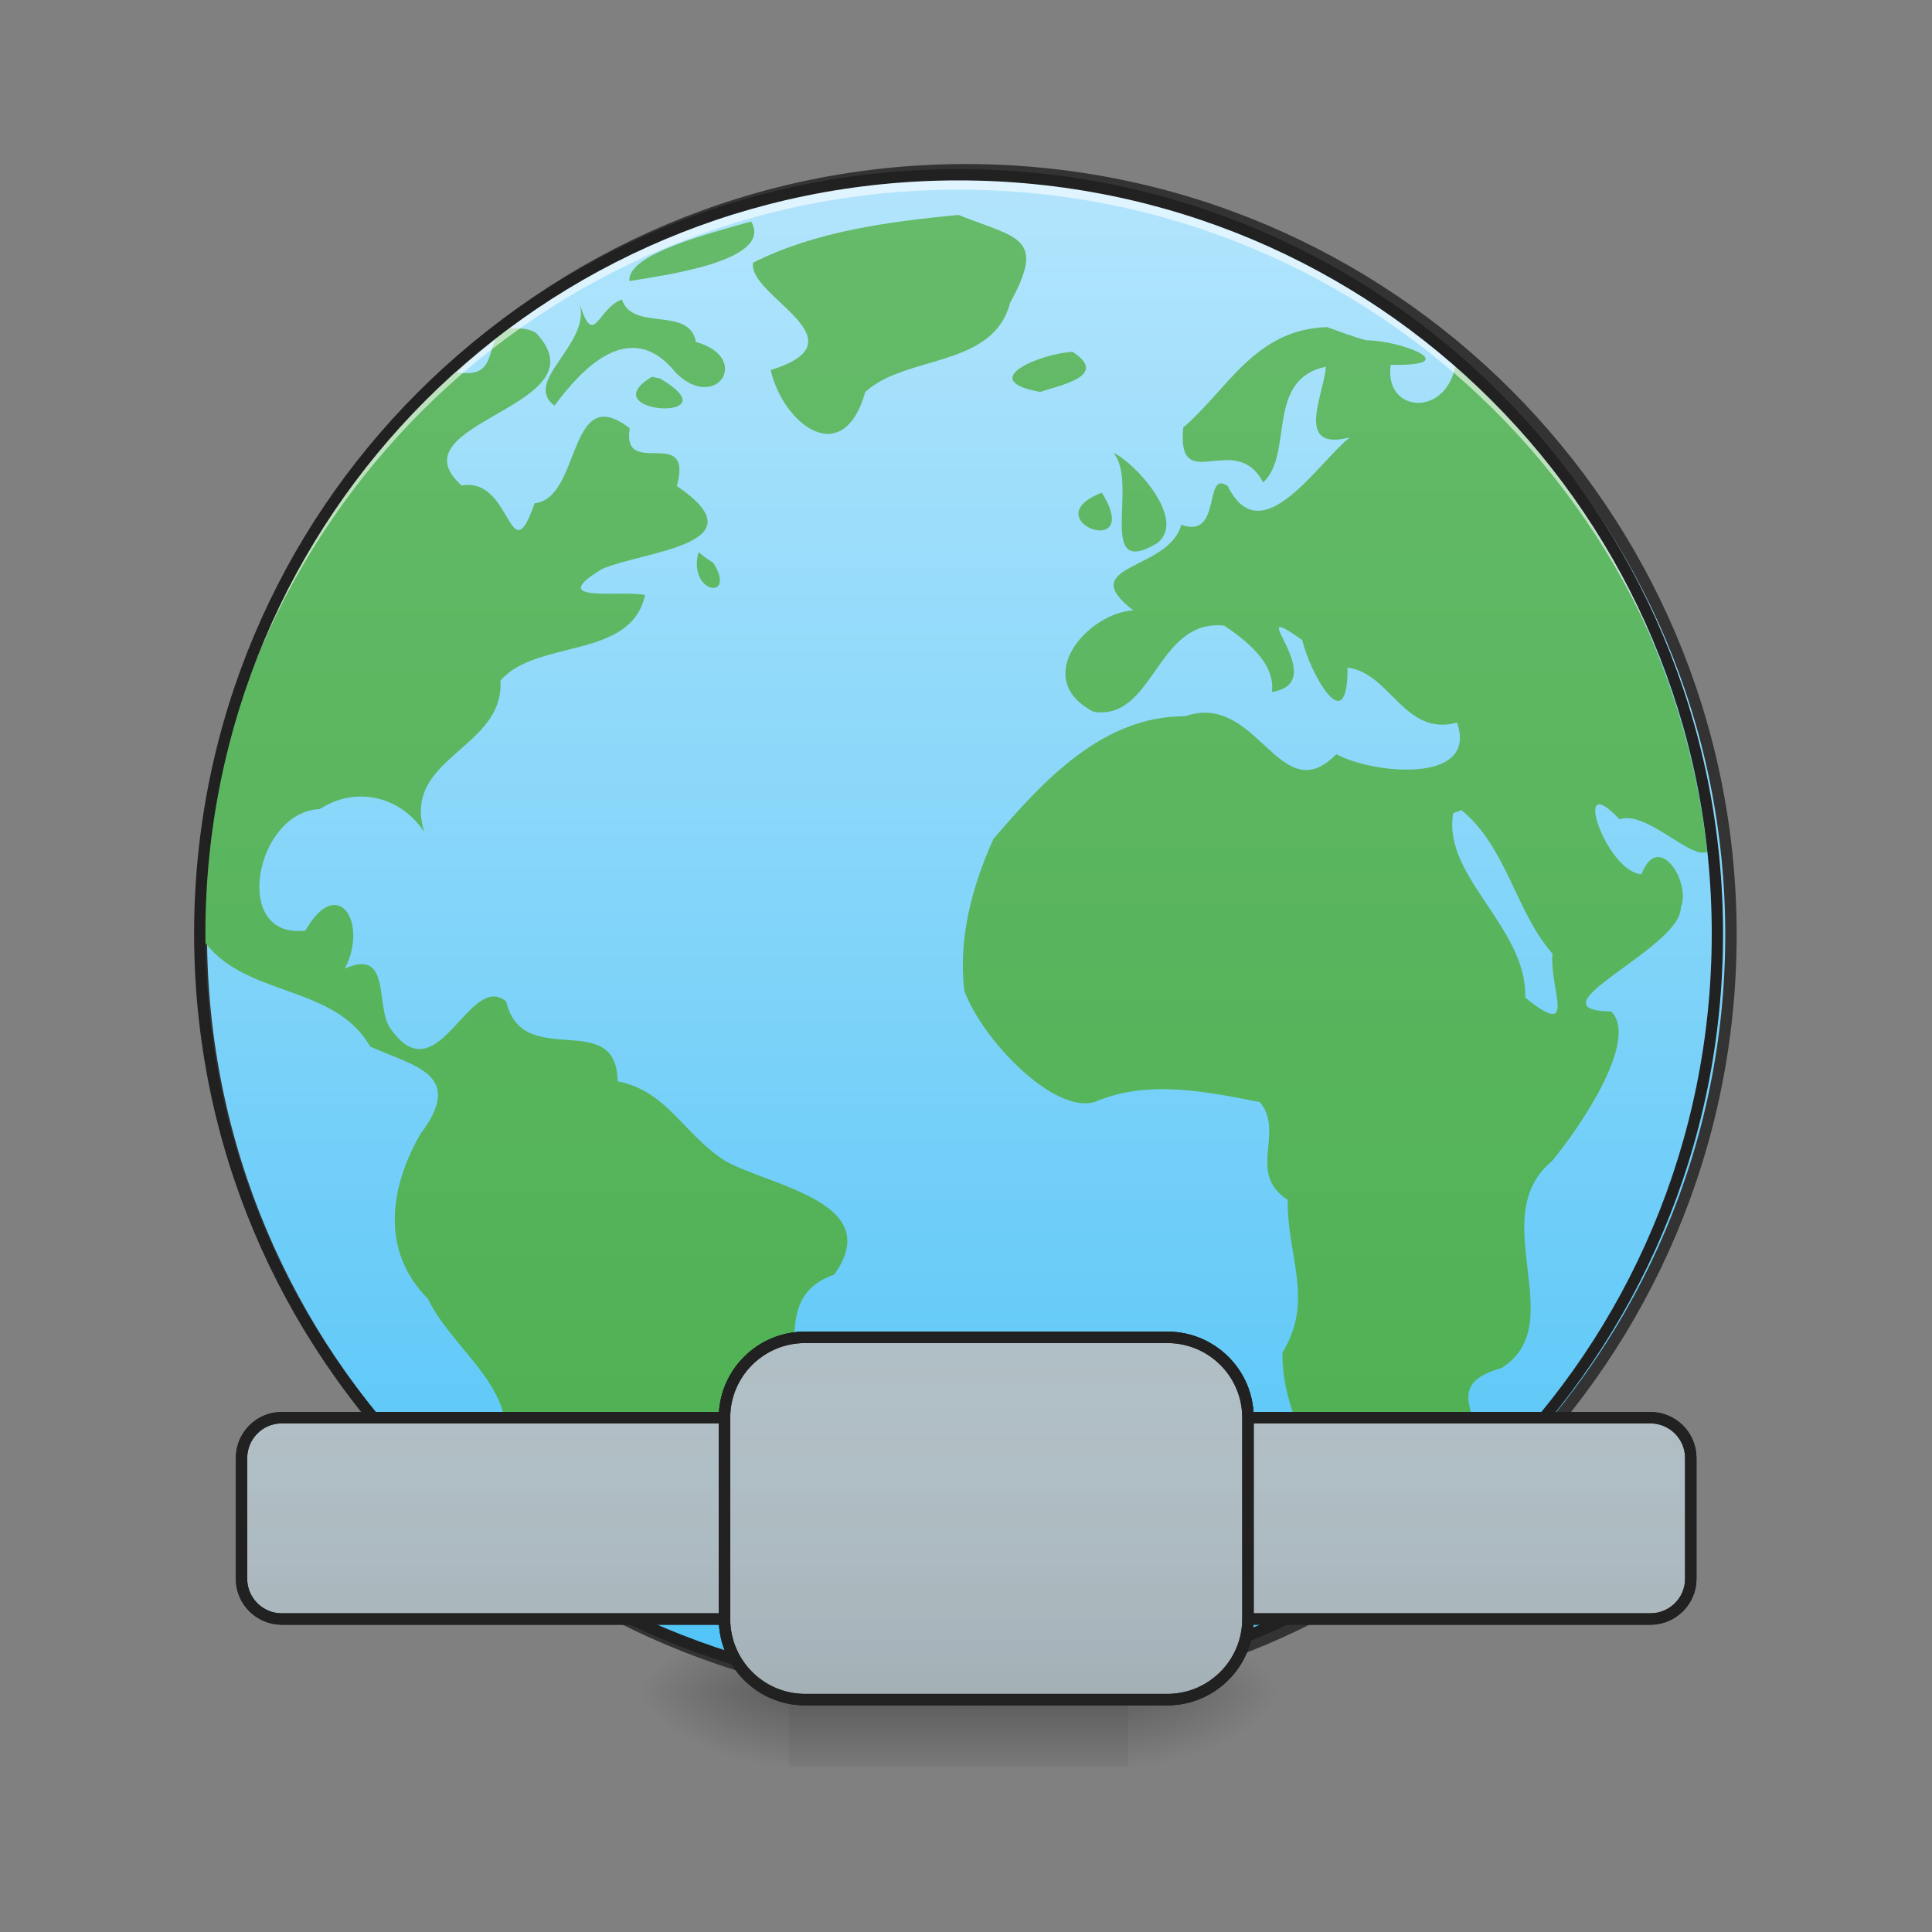 <?xml version="1.0" encoding="UTF-8"?>
<svg xmlns="http://www.w3.org/2000/svg" xmlns:xlink="http://www.w3.org/1999/xlink" width="32px" height="32px" viewBox="0 0 32 32" version="1.1">
<rect x="0" y="0" width="32" height="32" fill="#808080" stroke="none"/>
<defs>
<radialGradient id="radial0" gradientUnits="userSpaceOnUse" cx="450.909" cy="189.579" fx="450.909" fy="189.579" r="21.167" gradientTransform="matrix(0,-0.078,-0.141,-0,45.019,63.595)">
<stop offset="0" style="stop-color:rgb(0%,0%,0%);stop-opacity:0.314;"/>
<stop offset="0.222" style="stop-color:rgb(0%,0%,0%);stop-opacity:0.275;"/>
<stop offset="1" style="stop-color:rgb(0%,0%,0%);stop-opacity:0;"/>
</radialGradient>
<radialGradient id="radial1" gradientUnits="userSpaceOnUse" cx="450.909" cy="189.579" fx="450.909" fy="189.579" r="21.167" gradientTransform="matrix(-0,0.078,0.141,0,-13.266,-7.527)">
<stop offset="0" style="stop-color:rgb(0%,0%,0%);stop-opacity:0.314;"/>
<stop offset="0.222" style="stop-color:rgb(0%,0%,0%);stop-opacity:0.275;"/>
<stop offset="1" style="stop-color:rgb(0%,0%,0%);stop-opacity:0;"/>
</radialGradient>
<radialGradient id="radial2" gradientUnits="userSpaceOnUse" cx="450.909" cy="189.579" fx="450.909" fy="189.579" r="21.167" gradientTransform="matrix(-0,-0.078,0.141,-0,-13.266,63.595)">
<stop offset="0" style="stop-color:rgb(0%,0%,0%);stop-opacity:0.314;"/>
<stop offset="0.222" style="stop-color:rgb(0%,0%,0%);stop-opacity:0.275;"/>
<stop offset="1" style="stop-color:rgb(0%,0%,0%);stop-opacity:0;"/>
</radialGradient>
<radialGradient id="radial3" gradientUnits="userSpaceOnUse" cx="450.909" cy="189.579" fx="450.909" fy="189.579" r="21.167" gradientTransform="matrix(0,0.078,-0.141,0,45.019,-7.527)">
<stop offset="0" style="stop-color:rgb(0%,0%,0%);stop-opacity:0.314;"/>
<stop offset="0.222" style="stop-color:rgb(0%,0%,0%);stop-opacity:0.275;"/>
<stop offset="1" style="stop-color:rgb(0%,0%,0%);stop-opacity:0;"/>
</radialGradient>
<linearGradient id="linear0" gradientUnits="userSpaceOnUse" x1="255.323" y1="233.5" x2="255.323" y2="254.667" gradientTransform="matrix(0.013,0,0,0.063,11.969,13.439)">
<stop offset="0" style="stop-color:rgb(0%,0%,0%);stop-opacity:0.275;"/>
<stop offset="1" style="stop-color:rgb(0%,0%,0%);stop-opacity:0;"/>
</linearGradient>
<linearGradient id="linear1" gradientUnits="userSpaceOnUse" x1="254" y1="-168.667" x2="254" y2="233.5" >
<stop offset="0" style="stop-color:rgb(70.196%,89.804%,98.824%);stop-opacity:1;"/>
<stop offset="1" style="stop-color:rgb(30.98%,76.471%,96.863%);stop-opacity:1;"/>
</linearGradient>
<linearGradient id="linear2" gradientUnits="userSpaceOnUse" x1="296.333" y1="233.5" x2="296.333" y2="-168.667" gradientTransform="matrix(0.063,0,0,0.063,0.028,13.439)">
<stop offset="0" style="stop-color:rgb(29.804%,68.627%,31.373%);stop-opacity:1;"/>
<stop offset="1" style="stop-color:rgb(40%,73.333%,41.569%);stop-opacity:1;"/>
</linearGradient>
<linearGradient id="linear3" gradientUnits="userSpaceOnUse" x1="254" y1="233.5" x2="254" y2="138.25" >
<stop offset="0" style="stop-color:rgb(0%,0%,0%);stop-opacity:0.078;"/>
<stop offset="1" style="stop-color:rgb(100%,100%,100%);stop-opacity:0;"/>
</linearGradient>
<linearGradient id="linear4" gradientUnits="userSpaceOnUse" x1="254" y1="233.5" x2="254" y2="138.25" >
<stop offset="0" style="stop-color:rgb(0%,0%,0%);stop-opacity:0.078;"/>
<stop offset="1" style="stop-color:rgb(100%,100%,100%);stop-opacity:0;"/>
</linearGradient>
<linearGradient id="linear5" gradientUnits="userSpaceOnUse" x1="254" y1="233.5" x2="254" y2="138.25" >
<stop offset="0" style="stop-color:rgb(0%,0%,0%);stop-opacity:0.078;"/>
<stop offset="1" style="stop-color:rgb(100%,100%,100%);stop-opacity:0;"/>
</linearGradient>
</defs>
<g id="surface1">
<path style=" stroke:none;fill-rule:nonzero;fill:url(#radial0);" d="M 18.688 28.035 L 21.336 28.035 L 21.336 26.711 L 18.688 26.711 Z M 18.688 28.035 "/>
<path style=" stroke:none;fill-rule:nonzero;fill:url(#radial1);" d="M 13.066 28.035 L 10.418 28.035 L 10.418 29.355 L 13.066 29.355 Z M 13.066 28.035 "/>
<path style=" stroke:none;fill-rule:nonzero;fill:url(#radial2);" d="M 13.066 28.035 L 10.418 28.035 L 10.418 26.711 L 13.066 26.711 Z M 13.066 28.035 "/>
<path style=" stroke:none;fill-rule:nonzero;fill:url(#radial3);" d="M 18.688 28.035 L 21.336 28.035 L 21.336 29.355 L 18.688 29.355 Z M 18.688 28.035 "/>
<path style=" stroke:none;fill-rule:nonzero;fill:url(#linear0);" d="M 13.066 27.703 L 18.688 27.703 L 18.688 29.266 L 13.066 29.266 Z M 13.066 27.703 "/>
<path style="fill-rule:nonzero;fill:url(#linear1);stroke-width:3;stroke-linecap:round;stroke-linejoin:miter;stroke:rgb(20%,20%,20%);stroke-opacity:1;stroke-miterlimit:4;" d="M 253.976 -168.692 C 365.028 -168.692 455.082 -78.638 455.082 32.414 C 455.082 143.466 365.028 233.52 253.976 233.52 C 142.924 233.52 52.932 143.466 52.932 32.414 C 52.932 -78.638 142.924 -168.692 253.976 -168.692 Z M 253.976 -168.692 " transform="matrix(0.063,0,0,0.063,0,13.439)"/>
<path style=" stroke:none;fill-rule:nonzero;fill:url(#linear2);" d="M 15.875 3.559 C 14.723 3.672 13.508 3.828 12.473 4.352 C 12.379 4.906 14.355 5.637 12.766 6.129 C 12.961 7.008 13.957 7.805 14.332 6.492 C 15 5.875 16.449 6.098 16.73 5.016 C 17.34 3.91 16.84 3.949 15.875 3.559 Z M 12.441 3.668 C 11.828 3.848 10.375 4.199 10.426 4.656 C 10.941 4.566 12.828 4.332 12.441 3.668 Z M 10.301 4.961 C 9.891 5.109 9.844 5.777 9.605 5.047 C 9.773 5.711 8.648 6.32 9.184 6.719 C 9.609 6.145 10.43 5.219 11.195 6.176 C 11.863 6.836 12.461 5.926 11.527 5.664 C 11.418 5.062 10.48 5.5 10.301 4.961 Z M 9.605 5.047 C 9.602 5.023 9.594 5.004 9.586 4.98 C 9.594 5.004 9.598 5.027 9.605 5.047 Z M 21.98 5.418 C 20.785 5.457 20.348 6.434 19.598 7.082 C 19.488 8.242 20.465 7.109 20.922 7.992 C 21.438 7.508 20.949 6.289 21.961 6.074 C 21.93 6.535 21.43 7.48 22.355 7.246 C 21.824 7.668 20.887 9.176 20.336 8.051 C 19.926 7.766 20.25 8.941 19.566 8.691 C 19.359 9.461 17.777 9.344 18.77 10.109 C 18 10.16 17.066 11.246 18.113 11.789 C 19.117 11.945 19.152 10.242 20.277 10.363 C 20.777 10.695 21.121 11.055 21.066 11.461 C 22.098 11.301 20.5 9.848 21.57 10.602 C 21.684 11.113 22.324 12.305 22.32 11.059 C 23.023 11.137 23.262 12.207 24.133 11.969 C 24.492 12.996 22.738 12.82 22.133 12.492 C 21.195 13.449 20.832 11.445 19.633 11.863 C 18.262 11.859 17.281 12.93 16.453 13.898 C 16.086 14.715 15.871 15.566 15.973 16.414 C 16.281 17.238 17.465 18.461 18.137 18.25 C 18.969 17.895 19.875 18.055 20.867 18.254 C 21.289 18.762 20.641 19.422 21.328 19.875 C 21.316 20.809 21.773 21.535 21.242 22.402 C 21.219 23.703 22.293 24.75 22.172 26.07 C 23.094 25.68 24.043 25.074 24.227 24.082 C 24.875 23.68 23.695 22.984 24.867 22.66 C 26.035 21.934 24.578 20.164 25.707 19.23 C 26.207 18.625 27.145 17.215 26.688 16.754 C 25.285 16.727 27.844 15.711 27.84 15.031 C 28.016 14.617 27.469 13.746 27.188 14.48 C 26.605 14.445 26 12.688 26.824 13.57 C 27.262 13.414 28.004 14.242 28.277 14.109 C 27.938 11.039 26.441 8.102 24.105 6.07 C 23.93 6.926 22.918 6.828 23.035 6.043 C 24.281 6.066 23.211 5.637 22.633 5.637 C 22.41 5.578 22.199 5.496 21.98 5.418 Z M 8.309 5.438 C 8.301 5.441 8.297 5.445 8.293 5.449 C 8.043 5.82 8.211 6.285 7.535 6.16 C 7.363 6.277 7.199 6.402 7.047 6.535 C 4.754 8.809 3.336 11.965 3.336 15.465 C 3.336 15.484 3.336 15.508 3.336 15.527 C 4.004 16.535 5.523 16.273 6.133 17.336 C 6.883 17.668 7.711 17.797 6.957 18.793 C 6.453 19.684 6.301 20.719 7.09 21.516 C 7.523 22.41 8.695 23.055 8.305 24.188 C 8.617 24.789 8.84 25.184 8.852 25.848 C 8.953 25.926 9.062 26.012 9.18 26.098 C 9.457 26.27 9.738 26.434 10.031 26.59 C 10.438 26.727 10.816 26.656 11.039 26.086 C 12.402 25.859 11.348 23.941 12.512 23.645 C 13.801 23.223 12.496 21.562 13.816 21.113 C 14.68 19.91 12.758 19.648 12.008 19.227 C 11.312 18.777 11.051 18.07 10.23 17.91 C 10.215 16.68 8.656 17.754 8.383 16.586 C 7.77 16.078 7.254 18.156 6.473 17.043 C 6.203 16.695 6.5 15.691 5.711 16.043 C 6.109 15.281 5.59 14.473 5.059 15.414 C 3.816 15.562 4.234 13.441 5.293 13.402 C 5.883 13.02 6.625 13.172 7.027 13.781 C 6.641 12.543 8.359 12.406 8.289 11.273 C 8.879 10.582 10.453 10.93 10.684 9.855 C 10.293 9.77 9.004 10.004 9.977 9.422 C 10.688 9.121 12.637 9.016 11.211 8.051 C 11.492 7.02 10.293 7.949 10.43 7.094 C 9.398 6.293 9.633 8.254 8.855 8.336 C 8.434 9.543 8.48 7.883 7.648 8.043 C 6.465 6.988 10.039 6.742 8.879 5.516 C 8.699 5.402 8.5 5.453 8.309 5.438 Z M 17.766 5.828 C 17.25 5.852 16.145 6.297 17.23 6.492 C 17.535 6.383 18.387 6.23 17.766 5.828 Z M 10.797 6.242 C 9.766 6.859 12.199 7.004 10.926 6.266 Z M 18.441 7.5 C 18.871 7.996 18.137 9.613 19.168 8.996 C 19.672 8.602 18.777 7.645 18.441 7.5 Z M 18.25 8.16 C 17.094 8.609 18.961 9.309 18.25 8.16 Z M 11.57 9.145 C 11.383 9.836 12.211 9.957 11.816 9.324 L 11.68 9.234 Z M 24.207 13.418 C 24.961 14.039 25.105 15.105 25.715 15.797 C 25.656 16.367 26.148 17.242 25.262 16.523 C 25.301 15.367 23.883 14.516 24.07 13.469 Z M 24.207 13.418 "/>
<path style=" stroke:none;fill-rule:nonzero;fill:rgb(100%,100%,100%);fill-opacity:0.588;" d="M 15.875 2.895 C 8.914 2.895 3.309 8.5 3.309 15.465 C 3.309 15.508 3.309 15.547 3.309 15.59 C 3.375 8.684 8.953 3.141 15.875 3.141 C 22.797 3.141 28.379 8.684 28.445 15.59 C 28.445 15.547 28.445 15.508 28.445 15.465 C 28.445 8.5 22.84 2.895 15.875 2.895 Z M 15.875 2.895 "/>
<path style=" stroke:none;fill-rule:nonzero;fill:rgb(12.941%,12.941%,12.941%);fill-opacity:1;" d="M 15.875 2.801 C 8.863 2.801 3.215 8.453 3.215 15.465 C 3.215 22.477 8.863 28.129 15.875 28.129 C 22.891 28.129 28.539 22.477 28.539 15.465 C 28.539 8.453 22.891 2.801 15.875 2.801 Z M 15.875 2.988 C 22.789 2.988 28.352 8.551 28.352 15.465 C 28.352 22.379 22.789 27.941 15.875 27.941 C 8.965 27.941 3.402 22.379 3.402 15.465 C 3.402 8.551 8.965 2.988 15.875 2.988 Z M 15.875 2.988 "/>
<path style="fill-rule:nonzero;fill:rgb(69.02%,74.51%,77.255%);fill-opacity:1;stroke-width:3;stroke-linecap:square;stroke-linejoin:bevel;stroke:rgb(12.941%,12.941%,12.941%);stroke-opacity:1;stroke-miterlimit:4;" d="M 74.055 159.402 L 433.896 159.402 C 439.771 159.402 444.52 164.151 444.52 170.026 L 444.52 201.773 C 444.52 207.585 439.771 212.334 433.896 212.334 L 74.055 212.334 C 68.243 212.334 63.494 207.585 63.494 201.773 L 63.494 170.026 C 63.494 164.151 68.243 159.402 74.055 159.402 Z M 74.055 159.402 " transform="matrix(0.063,0,0,0.063,0,13.439)"/>
<path style="fill-rule:nonzero;fill:url(#linear3);stroke-width:3;stroke-linecap:square;stroke-linejoin:bevel;stroke:rgb(12.941%,12.941%,12.941%);stroke-opacity:1;stroke-miterlimit:4;" d="M 211.667 138.279 L 306.908 138.279 C 318.595 138.279 328.094 147.715 328.094 159.402 L 328.094 212.334 C 328.094 224.021 318.595 233.52 306.908 233.52 L 211.667 233.52 C 199.981 233.52 190.482 224.021 190.482 212.334 L 190.482 159.402 C 190.482 147.715 199.981 138.279 211.667 138.279 Z M 211.667 138.279 " transform="matrix(0.063,0,0,0.063,0,13.439)"/>
<path style="fill-rule:nonzero;fill:url(#linear4);stroke-width:3;stroke-linecap:square;stroke-linejoin:bevel;stroke:rgb(12.941%,12.941%,12.941%);stroke-opacity:1;stroke-miterlimit:4;" d="M 74.055 159.402 L 433.896 159.402 C 439.771 159.402 444.52 164.151 444.52 170.026 L 444.52 201.773 C 444.52 207.585 439.771 212.334 433.896 212.334 L 74.055 212.334 C 68.243 212.334 63.494 207.585 63.494 201.773 L 63.494 170.026 C 63.494 164.151 68.243 159.402 74.055 159.402 Z M 74.055 159.402 " transform="matrix(0.063,0,0,0.063,0,13.439)"/>
<path style="fill-rule:nonzero;fill:rgb(69.02%,74.51%,77.255%);fill-opacity:1;stroke-width:3;stroke-linecap:square;stroke-linejoin:bevel;stroke:rgb(12.941%,12.941%,12.941%);stroke-opacity:1;stroke-miterlimit:4;" d="M 211.667 138.279 L 306.908 138.279 C 318.595 138.279 328.094 147.715 328.094 159.402 L 328.094 212.334 C 328.094 224.021 318.595 233.52 306.908 233.52 L 211.667 233.52 C 199.981 233.52 190.482 224.021 190.482 212.334 L 190.482 159.402 C 190.482 147.715 199.981 138.279 211.667 138.279 Z M 211.667 138.279 " transform="matrix(0.063,0,0,0.063,0,13.439)"/>
<path style="fill-rule:nonzero;fill:url(#linear5);stroke-width:3;stroke-linecap:square;stroke-linejoin:bevel;stroke:rgb(12.941%,12.941%,12.941%);stroke-opacity:1;stroke-miterlimit:4;" d="M 211.667 138.279 L 306.908 138.279 C 318.595 138.279 328.094 147.715 328.094 159.402 L 328.094 212.334 C 328.094 224.021 318.595 233.52 306.908 233.52 L 211.667 233.52 C 199.981 233.52 190.482 224.021 190.482 212.334 L 190.482 159.402 C 190.482 147.715 199.981 138.279 211.667 138.279 Z M 211.667 138.279 " transform="matrix(0.063,0,0,0.063,0,13.439)"/>
</g>
</svg>
